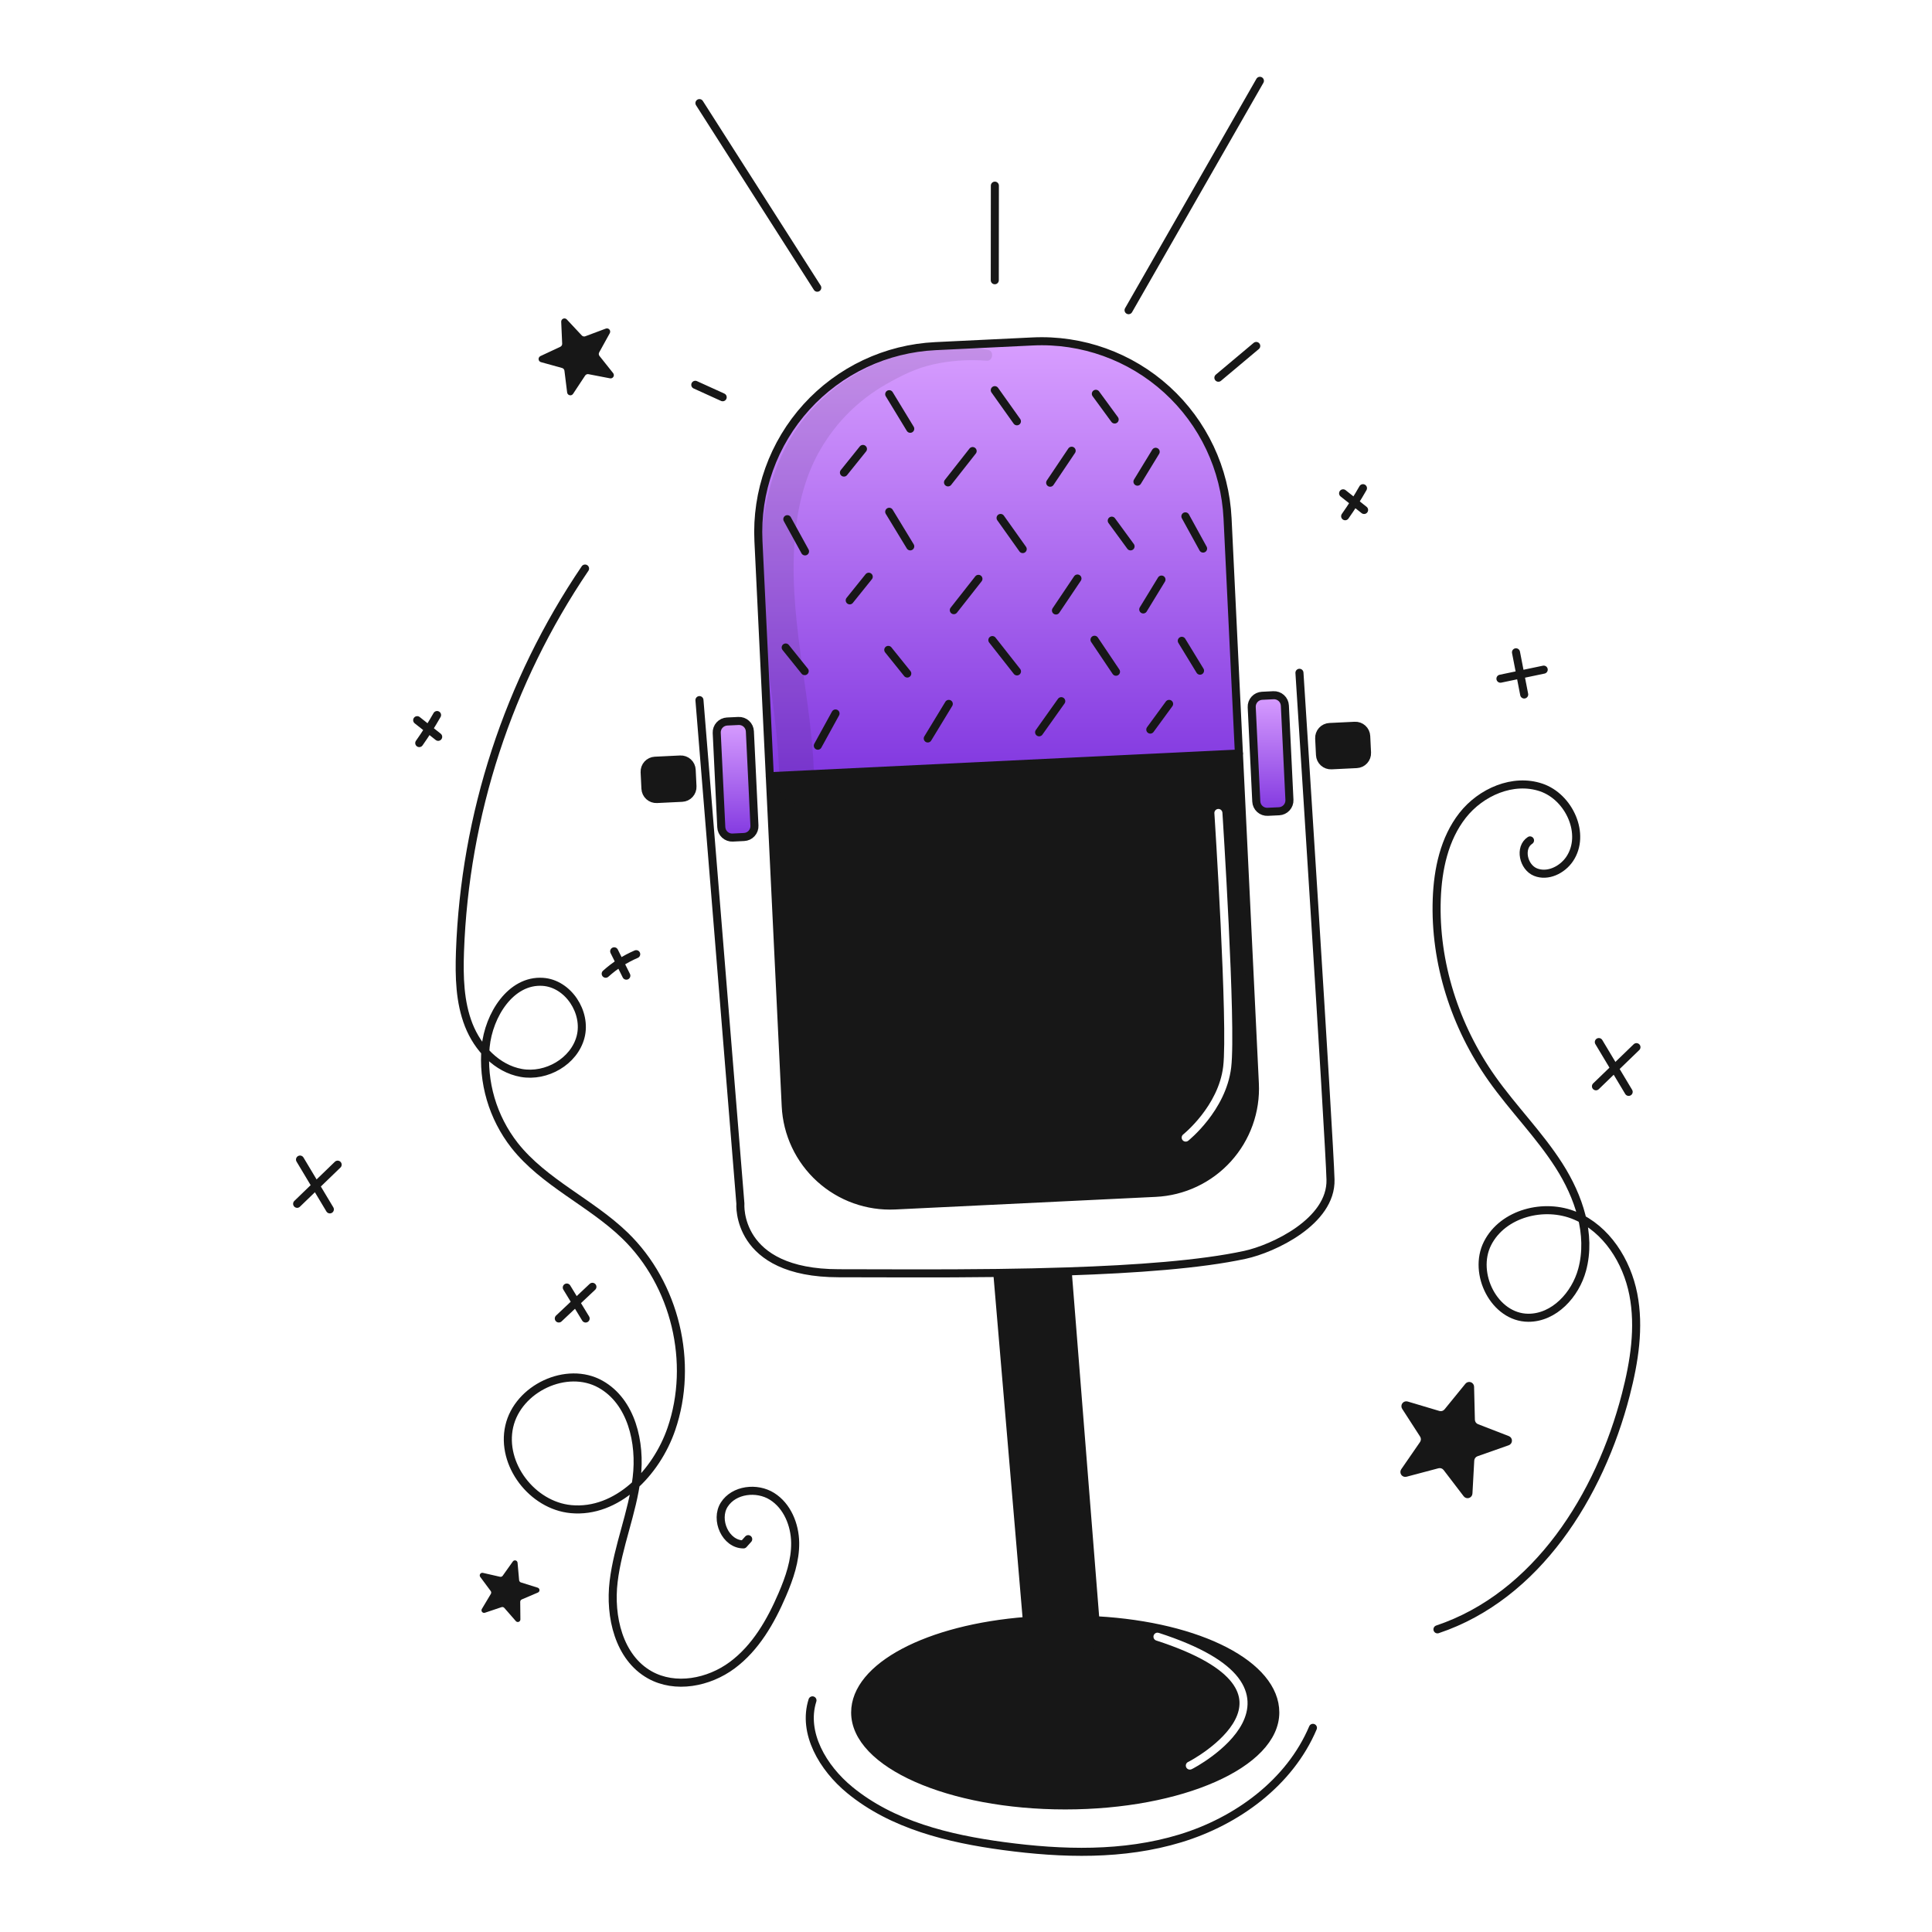<svg width="960" height="960" viewBox="0 0 960 960" fill="none" xmlns="http://www.w3.org/2000/svg">
<g clip-path="url(#clip0_510_1399)">
<path fill-rule="evenodd" clip-rule="evenodd" d="M424.926 850.92C424.926 876.422 471.656 897.1 529.308 897.1C586.949 897.1 633.679 876.419 633.679 850.925C633.679 827.425 596.354 808.033 545.045 805.125L544.309 805.183L547.942 850.92H514.121L510.254 805.42C461.141 809.167 424.926 828.12 424.926 850.92ZM575.764 811.361C574.713 811.021 573.586 811.597 573.246 812.648C572.905 813.699 573.482 814.826 574.533 815.166C595.659 822.005 606.876 829.262 612.084 836.03C614.654 839.371 615.749 842.577 615.892 845.594C616.035 848.631 615.218 851.625 613.727 854.525C610.715 860.379 605.093 865.573 599.986 869.389C597.456 871.28 595.103 872.795 593.348 873.848C592.471 874.375 591.748 874.783 591.233 875.062C590.974 875.202 590.773 875.307 590.635 875.377C590.549 875.42 590.506 875.44 590.494 875.446C589.513 875.833 588.995 876.925 589.332 877.938C589.681 878.986 590.813 879.552 591.861 879.203C592.063 879.136 592.304 879.015 592.424 878.954L592.432 878.95C592.616 878.858 592.855 878.733 593.139 878.579C593.708 878.27 594.482 877.833 595.407 877.278C597.255 876.169 599.724 874.579 602.38 872.594C607.646 868.659 613.853 863.023 617.283 856.355C619.013 852.994 620.071 849.304 619.887 845.406C619.702 841.489 618.269 837.511 615.254 833.591C609.29 825.839 597.107 818.269 575.764 811.361Z" fill="#171717"/>
<path fill-rule="evenodd" clip-rule="evenodd" d="M620.544 558.422C622.843 552.008 623.857 545.205 623.526 538.4L615.606 374.426L382.506 385.687L390.427 549.662C390.755 556.467 392.42 563.142 395.328 569.303C398.236 575.465 402.328 580.994 407.373 585.574C412.417 590.154 418.314 593.696 424.728 595.997C431.141 598.298 437.944 599.313 444.75 598.985L574.215 592.723C581.02 592.395 587.694 590.73 593.856 587.823C600.017 584.915 605.546 580.822 610.125 575.777C614.704 570.733 618.245 564.835 620.544 558.422ZM607.41 403.834C607.338 402.731 606.387 401.896 605.285 401.967C604.182 402.039 603.347 402.99 603.418 404.092L605.414 403.963C603.418 404.092 603.418 404.093 603.418 404.093L603.418 404.097L603.419 404.111L603.423 404.168L603.438 404.395C603.45 404.595 603.469 404.892 603.494 405.28C603.544 406.058 603.616 407.201 603.707 408.663C603.889 411.588 604.147 415.789 604.448 420.896C605.051 431.11 605.828 444.942 606.529 459.418C607.229 473.896 607.852 489.008 608.145 501.783C608.439 514.617 608.396 524.938 607.798 529.933C606.622 539.757 601.7 548.189 596.974 554.229C594.62 557.237 592.341 559.618 590.654 561.243C589.811 562.055 589.118 562.677 588.641 563.091C588.402 563.299 588.218 563.454 588.095 563.556C588.059 563.585 588.029 563.61 588.004 563.631C587.986 563.645 587.971 563.658 587.959 563.667L587.928 563.693L587.923 563.697L587.922 563.697L587.922 563.698L587.922 563.698C587.058 564.386 586.915 565.643 587.603 566.507C588.291 567.372 589.549 567.515 590.413 566.827L589.168 565.262C590.413 566.827 590.414 566.826 590.414 566.826L590.416 566.825L590.42 566.821L590.434 566.81L590.481 566.772C590.521 566.74 590.577 566.694 590.65 566.634C590.794 566.514 591.002 566.339 591.264 566.111C591.788 565.656 592.532 564.988 593.429 564.124C595.221 562.397 597.632 559.878 600.124 556.694C605.087 550.352 610.473 541.239 611.77 530.409C612.408 525.077 612.437 514.458 612.144 501.692C611.85 488.867 611.225 473.717 610.524 459.225C609.823 444.731 609.044 430.883 608.441 420.661C608.139 415.549 607.882 411.343 607.699 408.414C607.608 406.95 607.536 405.805 607.486 405.026C607.471 404.788 607.458 404.583 607.447 404.415L607.429 404.138L607.415 403.911L607.411 403.853L607.41 403.838L607.41 403.835C607.41 403.834 607.41 403.834 605.414 403.963L607.41 403.834Z" fill="#171717"/>
<path d="M679.264 374.004C679.329 375.438 678.824 376.84 677.858 377.902C676.892 378.964 675.545 379.6 674.112 379.67L661.565 380.277C660.13 380.345 658.728 379.84 657.665 378.874C656.603 377.908 655.967 376.56 655.899 375.125L655.499 366.913C655.464 366.204 655.57 365.494 655.809 364.826C656.049 364.157 656.418 363.542 656.895 363.016C657.372 362.489 657.949 362.063 658.591 361.759C659.233 361.456 659.929 361.282 660.639 361.247L673.198 360.639C673.907 360.605 674.617 360.71 675.286 360.95C675.955 361.189 676.57 361.558 677.096 362.036C677.622 362.513 678.049 363.09 678.352 363.732C678.656 364.375 678.829 365.071 678.864 365.78L679.264 374.004Z" fill="#171717"/>
<path d="M640.712 397.451C640.778 398.885 640.272 400.287 639.307 401.349C638.341 402.41 636.994 403.047 635.56 403.117L629.906 403.385C629.197 403.42 628.487 403.314 627.818 403.075C627.15 402.835 626.535 402.466 626.009 401.989C625.482 401.512 625.055 400.935 624.752 400.293C624.449 399.651 624.275 398.955 624.24 398.245L621.973 351.399C621.904 349.966 622.406 348.564 623.371 347.502C624.335 346.439 625.681 345.803 627.114 345.733L632.78 345.453C634.214 345.386 635.617 345.891 636.679 346.857C637.742 347.823 638.377 349.171 638.446 350.605L640.712 397.451Z" fill="url(#paint0_linear_510_1399)"/>
<path d="M609.963 257.564L615.605 374.424L382.505 385.685L376.862 268.826C376.275 256.697 378.083 244.57 382.183 233.14C386.283 221.709 392.594 211.198 400.757 202.206C408.919 193.215 418.773 185.919 429.755 180.736C440.737 175.553 452.632 172.584 464.762 171.998L513.139 169.662C537.635 168.48 561.597 177.077 579.755 193.562C597.913 210.046 608.779 233.068 609.963 257.564V257.564Z" fill="url(#paint1_linear_510_1399)"/>
<path d="M510.253 805.414L495.568 632.747V632.537C507.146 632.385 518.933 632.152 530.581 631.754L530.616 632.747L544.308 805.18L547.941 850.917H514.12L510.253 805.414Z" fill="#171717"/>
<path d="M374.877 410.232C374.911 410.943 374.805 411.653 374.565 412.322C374.324 412.992 373.954 413.607 373.476 414.134C372.997 414.66 372.419 415.087 371.776 415.389C371.132 415.692 370.435 415.865 369.725 415.898L364.071 416.178C363.36 416.213 362.65 416.107 361.981 415.866C361.311 415.626 360.696 415.256 360.169 414.778C359.643 414.299 359.216 413.722 358.914 413.078C358.611 412.435 358.438 411.738 358.405 411.027L356.139 364.18C356.072 362.748 356.576 361.348 357.539 360.286C358.502 359.225 359.847 358.587 361.279 358.514L366.945 358.245C367.654 358.209 368.364 358.314 369.034 358.553C369.703 358.792 370.319 359.162 370.845 359.639C371.371 360.117 371.798 360.694 372.101 361.337C372.404 361.98 372.577 362.676 372.611 363.386L374.877 410.232Z" fill="url(#paint2_linear_510_1399)"/>
<path d="M344.083 390.756C344.149 392.19 343.643 393.592 342.678 394.654C341.712 395.716 340.364 396.352 338.931 396.422L326.385 397.029C324.951 397.095 323.549 396.589 322.487 395.624C321.425 394.658 320.789 393.311 320.719 391.877L320.319 383.664C320.285 382.954 320.391 382.243 320.631 381.574C320.872 380.904 321.242 380.289 321.721 379.763C322.2 379.236 322.777 378.81 323.421 378.507C324.065 378.204 324.762 378.031 325.473 377.998L338.02 377.391C338.729 377.356 339.439 377.462 340.108 377.701C340.777 377.941 341.392 378.31 341.918 378.787C342.444 379.264 342.871 379.841 343.174 380.483C343.478 381.126 343.652 381.822 343.686 382.531L344.083 390.756Z" fill="#171717"/>
<path d="M615.606 374.424L623.527 538.398C623.858 545.203 622.844 552.007 620.545 558.42C618.246 564.834 614.705 570.731 610.126 575.776C605.547 580.821 600.018 584.914 593.857 587.821C587.695 590.729 581.021 592.394 574.216 592.721L444.751 598.983C437.945 599.312 431.142 598.296 424.729 595.996C418.315 593.695 412.418 590.153 407.374 585.573C402.33 580.993 398.237 575.464 395.329 569.302C392.421 563.14 390.756 556.466 390.428 549.66L382.507 385.685L376.864 268.826C376.277 256.697 378.085 244.57 382.185 233.14C386.285 221.709 392.596 211.198 400.758 202.207C408.921 193.215 418.774 185.92 429.756 180.736C440.738 175.553 452.633 172.584 464.763 171.998L513.14 169.662C537.635 168.48 561.597 177.077 579.755 193.561C597.913 210.045 608.779 233.067 609.964 257.562L615.606 374.424Z" stroke="#171717" stroke-width="4" stroke-linecap="round" stroke-linejoin="round"/>
<path d="M382.506 385.687L615.605 374.426" stroke="#171717" stroke-width="4" stroke-linecap="round" stroke-linejoin="round"/>
<path d="M369.725 415.9L364.071 416.18C363.36 416.215 362.65 416.109 361.981 415.868C361.311 415.628 360.696 415.258 360.169 414.779C359.643 414.301 359.216 413.724 358.914 413.08C358.611 412.436 358.438 411.74 358.405 411.029L356.139 364.182C356.072 362.75 356.576 361.35 357.539 360.288C358.502 359.227 359.847 358.589 361.279 358.516L366.945 358.247C367.654 358.211 368.364 358.316 369.034 358.555C369.703 358.794 370.319 359.163 370.845 359.641C371.371 360.119 371.798 360.696 372.101 361.339C372.404 361.982 372.577 362.678 372.611 363.388L374.877 410.234C374.911 410.945 374.805 411.655 374.565 412.324C374.324 412.994 373.954 413.609 373.476 414.136C372.997 414.662 372.419 415.089 371.776 415.391C371.132 415.694 370.435 415.867 369.725 415.9V415.9Z" stroke="#171717" stroke-width="4" stroke-linecap="round" stroke-linejoin="round"/>
<path d="M635.56 403.117L629.906 403.385C629.197 403.42 628.487 403.314 627.818 403.075C627.15 402.835 626.535 402.466 626.009 401.989C625.482 401.512 625.055 400.935 624.752 400.293C624.449 399.651 624.275 398.955 624.24 398.245L621.973 351.399C621.904 349.966 622.406 348.564 623.371 347.502C624.335 346.439 625.681 345.803 627.114 345.733L632.78 345.453C634.214 345.386 635.617 345.891 636.679 346.857C637.742 347.823 638.377 349.171 638.446 350.605L640.712 397.452C640.777 398.886 640.272 400.287 639.306 401.349C638.341 402.411 636.994 403.047 635.56 403.117V403.117Z" stroke="#171717" stroke-width="4" stroke-linecap="round" stroke-linejoin="round"/>
<path d="M347.553 347.882L367.892 598.026C367.892 598.026 365.147 632.665 416.818 632.665C437.403 632.665 465.768 632.91 495.569 632.536C507.147 632.384 518.934 632.151 530.582 631.753C564.227 630.643 596.576 628.307 618.655 623.517C632.476 620.526 661.67 607.033 661.121 586.133C660.572 565.233 645.689 334.307 645.689 334.307" stroke="#171717" stroke-width="4" stroke-linecap="round" stroke-linejoin="round"/>
<path d="M545.045 805.121C596.354 808.029 633.679 827.421 633.679 850.921C633.679 876.421 586.949 897.101 529.308 897.101C471.667 897.101 424.926 876.423 424.926 850.921C424.926 828.121 461.141 809.168 510.254 805.421C510.313 805.421 510.371 805.409 510.43 805.409" stroke="#171717" stroke-width="4" stroke-linecap="round" stroke-linejoin="round"/>
<path d="M495.568 632.746L510.253 805.413L514.12 850.916H547.941L544.308 805.179L530.616 632.746" stroke="#171717" stroke-width="4" stroke-linecap="round" stroke-linejoin="round"/>
<path d="M338.931 396.422L326.385 397.029C324.951 397.095 323.549 396.589 322.487 395.624C321.425 394.658 320.789 393.311 320.719 391.877L320.319 383.664C320.285 382.954 320.391 382.243 320.631 381.574C320.872 380.904 321.242 380.289 321.721 379.763C322.2 379.236 322.777 378.81 323.421 378.507C324.065 378.204 324.762 378.031 325.473 377.998L338.02 377.391C338.729 377.356 339.439 377.462 340.108 377.701C340.777 377.941 341.392 378.31 341.918 378.787C342.444 379.264 342.871 379.841 343.174 380.483C343.478 381.126 343.652 381.822 343.686 382.531L344.086 390.756C344.152 392.191 343.646 393.593 342.679 394.655C341.713 395.717 340.365 396.353 338.931 396.422Z" stroke="#171717" stroke-width="4" stroke-linecap="round" stroke-linejoin="round"/>
<path d="M674.112 379.67L661.565 380.277C660.13 380.345 658.728 379.84 657.665 378.874C656.603 377.908 655.967 376.56 655.899 375.125L655.499 366.913C655.464 366.204 655.57 365.494 655.809 364.826C656.049 364.157 656.418 363.542 656.895 363.016C657.372 362.489 657.949 362.063 658.591 361.759C659.233 361.456 659.929 361.282 660.639 361.247L673.198 360.639C673.907 360.605 674.617 360.71 675.286 360.95C675.955 361.189 676.57 361.558 677.096 362.036C677.622 362.513 678.049 363.09 678.352 363.732C678.656 364.375 678.829 365.071 678.864 365.78L679.264 374.004C679.329 375.438 678.824 376.84 677.858 377.902C676.892 378.964 675.545 379.6 674.112 379.67V379.67Z" stroke="#171717" stroke-width="4" stroke-linecap="round" stroke-linejoin="round"/>
<path d="M290.712 282.508C252.523 338.895 230.983 404.895 228.555 472.953C228.139 485.253 228.413 497.895 232.913 509.353C237.413 520.811 246.925 530.976 259.04 533.143C271.469 535.367 285.297 527.461 288.485 515.243C291.673 503.025 282.325 488.719 269.726 487.872C253.847 486.804 242.831 504.397 241.302 520.239C239.691 537.766 244.83 555.248 255.669 569.116C270.33 587.7 293.489 597.442 310.506 613.896C335.526 638.088 344.906 677.162 333.592 710.075C326.129 731.785 306.56 752.041 283.706 749.875C264.451 748.049 248.767 727.622 253.044 708.759C257.321 689.896 281.612 678.344 298.463 687.838C313.806 696.482 318.488 716.805 316.363 734.288C314.238 751.771 307.025 768.329 304.916 785.813C302.807 803.297 307.516 823.619 322.881 832.233C335.553 839.339 352.149 836.098 363.819 827.444C375.489 818.79 383.009 805.664 388.731 792.309C392.246 784.109 395.253 775.44 395.116 766.516C394.979 757.592 391.188 748.301 383.637 743.543C376.086 738.785 364.665 740.121 359.876 747.651C355.087 755.181 360.525 767.42 369.45 767.4L371.782 764.8" stroke="#171717" stroke-width="4" stroke-linecap="round" stroke-linejoin="round"/>
<path d="M714.265 809.616C763.576 793.097 794.88 743.304 807.879 692.951C812.079 676.68 814.804 659.595 811.579 643.103C808.354 626.611 798.291 610.717 782.833 604.129C767.375 597.541 746.741 602.824 739.147 617.814C731.553 632.804 742.577 654.699 759.381 654.789C772.248 654.858 782.811 643.347 786.16 630.922C790.894 613.357 784.46 594.522 774.674 579.186C764.888 563.85 751.862 550.849 741.361 535.993C723.067 510.112 712.776 478.381 713.916 446.708C714.446 431.976 717.66 416.76 726.754 405.158C735.848 393.556 751.873 386.552 765.83 391.294C779.787 396.036 788.197 414.635 779.937 426.845C776.266 432.272 769.048 435.808 762.974 433.345C756.9 430.882 754.767 421.171 760.256 417.593" stroke="#171717" stroke-width="4" stroke-linecap="round" stroke-linejoin="round"/>
<path d="M406.099 142.962L347.549 51.234" stroke="#171717" stroke-width="4" stroke-linecap="round" stroke-linejoin="round"/>
<path d="M494.301 139.252L494.345 92.252" stroke="#171717" stroke-width="4" stroke-linecap="round" stroke-linejoin="round"/>
<path d="M560.781 154.131L626.038 40.158" stroke="#171717" stroke-width="4" stroke-linecap="round" stroke-linejoin="round"/>
<path d="M359.094 197.39L345.488 191.205" stroke="#171717" stroke-width="4" stroke-linecap="round" stroke-linejoin="round"/>
<path d="M605.414 187.689L624.214 171.906" stroke="#171717" stroke-width="4" stroke-linecap="round" stroke-linejoin="round"/>
<path d="M809.274 542.546L794.451 517.799" stroke="#171717" stroke-width="4" stroke-linecap="round" stroke-linejoin="round"/>
<path d="M793.021 539.774L813.146 520.328" stroke="#171717" stroke-width="4" stroke-linecap="round" stroke-linejoin="round"/>
<path d="M217.729 366.125L207.301 357.854" stroke="#171717" stroke-width="4" stroke-linecap="round" stroke-linejoin="round"/>
<path d="M208.324 369.233C211.499 364.737 214.448 360.092 217.172 355.299" stroke="#171717" stroke-width="4" stroke-linecap="round" stroke-linejoin="round"/>
<path d="M311.222 484.799L305.188 472.699" stroke="#171717" stroke-width="4" stroke-linecap="round" stroke-linejoin="round"/>
<path d="M300.967 483.842C305.454 479.797 310.574 476.514 316.123 474.125" stroke="#171717" stroke-width="4" stroke-linecap="round" stroke-linejoin="round"/>
<path d="M291 655.155L281.635 639.773" stroke="#171717" stroke-width="4" stroke-linecap="round" stroke-linejoin="round"/>
<path d="M277.672 655.144L294.364 639.412" stroke="#171717" stroke-width="4" stroke-linecap="round" stroke-linejoin="round"/>
<path d="M714.771 729.573L698.891 733.781C698.412 733.908 697.905 733.885 697.439 733.716C696.973 733.546 696.57 733.237 696.285 732.832C696 732.426 695.846 731.943 695.844 731.447C695.842 730.951 695.991 730.466 696.273 730.058L705.603 716.536C705.875 716.142 706.025 715.675 706.032 715.196C706.04 714.717 705.905 714.246 705.645 713.843L696.735 700.043C696.466 699.627 696.332 699.138 696.349 698.642C696.367 698.147 696.536 697.668 696.833 697.272C697.131 696.875 697.543 696.579 698.014 696.424C698.485 696.269 698.992 696.262 699.467 696.403L715.21 701.098C715.669 701.235 716.159 701.233 716.617 701.092C717.075 700.951 717.481 700.677 717.784 700.305L728.158 687.567C728.471 687.182 728.894 686.903 729.371 686.766C729.848 686.629 730.355 686.642 730.824 686.802C731.293 686.963 731.702 687.263 731.995 687.663C732.289 688.063 732.452 688.543 732.464 689.039L732.864 705.463C732.876 705.942 733.03 706.406 733.306 706.798C733.582 707.189 733.967 707.491 734.414 707.663L749.734 713.593C750.197 713.772 750.593 714.089 750.87 714.5C751.148 714.911 751.292 715.397 751.284 715.893C751.277 716.389 751.117 716.871 750.828 717.273C750.538 717.676 750.132 717.98 749.664 718.144L734.164 723.599C733.712 723.759 733.317 724.048 733.03 724.431C732.742 724.815 732.574 725.275 732.548 725.753L731.648 742.153C731.621 742.648 731.442 743.123 731.137 743.514C730.831 743.904 730.413 744.192 729.939 744.338C729.465 744.484 728.958 744.481 728.486 744.33C728.014 744.179 727.599 743.886 727.298 743.492L717.321 730.441C717.029 730.061 716.631 729.775 716.178 729.621C715.724 729.466 715.234 729.45 714.771 729.573V729.573Z" fill="#171717"/>
<path d="M290.759 186.617L284.748 195.71C284.567 195.985 284.305 196.197 284 196.318C283.694 196.44 283.358 196.464 283.038 196.389C282.718 196.314 282.428 196.142 282.209 195.898C281.989 195.653 281.849 195.347 281.809 195.02L280.465 184.204C280.426 183.889 280.294 183.592 280.086 183.351C279.878 183.111 279.603 182.937 279.297 182.852L268.797 179.944C268.48 179.857 268.198 179.674 267.988 179.421C267.778 179.167 267.65 178.856 267.623 178.528C267.595 178.201 267.669 177.872 267.834 177.588C267.998 177.303 268.246 177.076 268.544 176.936L278.415 172.315C278.703 172.181 278.945 171.963 279.11 171.691C279.275 171.419 279.355 171.104 279.341 170.786L278.86 159.897C278.845 159.569 278.932 159.243 279.108 158.965C279.284 158.687 279.541 158.47 279.844 158.343C280.147 158.215 280.482 158.184 280.804 158.252C281.126 158.321 281.418 158.487 281.643 158.727L289.088 166.687C289.305 166.92 289.587 167.082 289.896 167.155C290.206 167.227 290.53 167.207 290.828 167.095L301.035 163.273C301.343 163.16 301.678 163.143 301.995 163.226C302.312 163.308 302.597 163.485 302.811 163.734C303.025 163.982 303.157 164.29 303.191 164.616C303.225 164.942 303.159 165.271 303.001 165.558L297.731 175.099C297.577 175.378 297.51 175.695 297.536 176.012C297.563 176.329 297.683 176.631 297.881 176.879L304.671 185.406C304.876 185.664 304.997 185.978 305.018 186.306C305.038 186.634 304.958 186.961 304.788 187.242C304.618 187.523 304.365 187.746 304.065 187.879C303.764 188.013 303.43 188.051 303.107 187.989L292.407 185.925C292.095 185.865 291.771 185.898 291.478 186.021C291.185 186.144 290.935 186.352 290.759 186.617V186.617Z" fill="#171717"/>
<path d="M249.211 798.587L240.947 801.367C240.698 801.451 240.429 801.456 240.176 801.382C239.923 801.309 239.699 801.159 239.534 800.954C239.369 800.749 239.271 800.498 239.252 800.236C239.234 799.973 239.297 799.711 239.432 799.486L243.901 792C244.032 791.781 244.095 791.529 244.082 791.275C244.069 791.021 243.982 790.776 243.83 790.572L238.63 783.572C238.474 783.36 238.385 783.106 238.378 782.843C238.37 782.58 238.443 782.321 238.586 782.101C238.73 781.88 238.938 781.709 239.182 781.611C239.425 781.512 239.694 781.49 239.95 781.549L248.45 783.489C248.698 783.545 248.958 783.527 249.195 783.437C249.433 783.346 249.639 783.187 249.786 782.98L254.838 775.874C254.991 775.659 255.205 775.496 255.453 775.408C255.701 775.319 255.97 775.308 256.224 775.377C256.478 775.446 256.704 775.59 256.874 775.792C257.043 775.994 257.146 776.242 257.169 776.505L257.951 785.188C257.974 785.441 258.072 785.682 258.233 785.88C258.393 786.079 258.608 786.225 258.851 786.301L267.17 788.91C267.421 788.988 267.642 789.142 267.804 789.35C267.965 789.558 268.058 789.811 268.071 790.073C268.085 790.336 268.017 790.597 267.877 790.82C267.738 791.043 267.533 791.218 267.291 791.322L259.274 794.748C259.04 794.848 258.84 795.015 258.701 795.229C258.562 795.443 258.49 795.693 258.493 795.948L258.583 804.666C258.586 804.929 258.508 805.186 258.36 805.404C258.211 805.621 258 805.788 257.754 805.882C257.509 805.975 257.24 805.992 256.985 805.928C256.729 805.865 256.5 805.724 256.326 805.527L250.589 798.961C250.422 798.769 250.202 798.631 249.957 798.565C249.712 798.498 249.452 798.506 249.211 798.587V798.587Z" fill="#171717"/>
<path d="M677.807 253.399L667.381 245.129" stroke="#171717" stroke-width="4" stroke-linecap="round" stroke-linejoin="round"/>
<path d="M668.4 256.511C671.576 252.016 674.526 247.371 677.249 242.578" stroke="#171717" stroke-width="4" stroke-linecap="round" stroke-linejoin="round"/>
<path d="M757.36 345.084L753.287 324.127" stroke="#171717" stroke-width="4" stroke-linecap="round" stroke-linejoin="round"/>
<path d="M745.561 337.242L767.061 332.742" stroke="#171717" stroke-width="4" stroke-linecap="round" stroke-linejoin="round"/>
<path d="M163.901 600.936L149.078 576.184" stroke="#171717" stroke-width="4" stroke-linecap="round" stroke-linejoin="round"/>
<path d="M147.65 598.163L167.775 578.717" stroke="#171717" stroke-width="4" stroke-linecap="round" stroke-linejoin="round"/>
<path d="M571.576 362.527L580.922 349.756" stroke="#171717" stroke-width="4" stroke-linecap="round" stroke-linejoin="round"/>
<path d="M516.334 363.875L527.33 348.41" stroke="#171717" stroke-width="4" stroke-linecap="round" stroke-linejoin="round"/>
<path d="M461.002 366.938L471.447 349.756" stroke="#171717" stroke-width="4" stroke-linecap="round" stroke-linejoin="round"/>
<path d="M406.373 370.529L415.169 354.525" stroke="#171717" stroke-width="4" stroke-linecap="round" stroke-linejoin="round"/>
<path d="M450.82 334.67L441.379 322.928" stroke="#171717" stroke-width="4" stroke-linecap="round" stroke-linejoin="round"/>
<path d="M505.331 333.613L493.096 318.057" stroke="#171717" stroke-width="4" stroke-linecap="round" stroke-linejoin="round"/>
<path d="M554.531 333.781L543.854 317.891" stroke="#171717" stroke-width="4" stroke-linecap="round" stroke-linejoin="round"/>
<path d="M596.285 333.256L587.227 318.416" stroke="#171717" stroke-width="4" stroke-linecap="round" stroke-linejoin="round"/>
<path d="M399.847 333.48L390.406 321.738" stroke="#171717" stroke-width="4" stroke-linecap="round" stroke-linejoin="round"/>
<path d="M552.424 258.715L561.77 271.485" stroke="#171717" stroke-width="4" stroke-linecap="round" stroke-linejoin="round"/>
<path d="M497.182 257.367L508.178 272.833" stroke="#171717" stroke-width="4" stroke-linecap="round" stroke-linejoin="round"/>
<path d="M441.848 254.303L452.294 271.484" stroke="#171717" stroke-width="4" stroke-linecap="round" stroke-linejoin="round"/>
<path d="M391.217 257.98L400.013 273.984" stroke="#171717" stroke-width="4" stroke-linecap="round" stroke-linejoin="round"/>
<path d="M431.668 286.57L422.227 298.312" stroke="#171717" stroke-width="4" stroke-linecap="round" stroke-linejoin="round"/>
<path d="M486.18 287.627L473.945 303.184" stroke="#171717" stroke-width="4" stroke-linecap="round" stroke-linejoin="round"/>
<path d="M535.381 287.461L524.703 303.35" stroke="#171717" stroke-width="4" stroke-linecap="round" stroke-linejoin="round"/>
<path d="M577.134 287.984L568.076 302.825" stroke="#171717" stroke-width="4" stroke-linecap="round" stroke-linejoin="round"/>
<path d="M544.52 195.678L553.866 208.448" stroke="#171717" stroke-width="4" stroke-linecap="round" stroke-linejoin="round"/>
<path d="M494.303 193.873L505.298 209.339" stroke="#171717" stroke-width="4" stroke-linecap="round" stroke-linejoin="round"/>
<path d="M441.848 195.877L452.294 213.059" stroke="#171717" stroke-width="4" stroke-linecap="round" stroke-linejoin="round"/>
<path d="M589.012 256.574L597.808 272.578" stroke="#171717" stroke-width="4" stroke-linecap="round" stroke-linejoin="round"/>
<path d="M428.789 223.078L419.348 234.82" stroke="#171717" stroke-width="4" stroke-linecap="round" stroke-linejoin="round"/>
<path d="M483.298 224.135L471.064 239.692" stroke="#171717" stroke-width="4" stroke-linecap="round" stroke-linejoin="round"/>
<path d="M532.5 223.969L521.822 239.859" stroke="#171717" stroke-width="4" stroke-linecap="round" stroke-linejoin="round"/>
<path d="M574.253 224.492L565.195 239.333" stroke="#171717" stroke-width="4" stroke-linecap="round" stroke-linejoin="round"/>
<path d="M403.714 844.898C398.557 861.148 408.987 878.526 422.147 889.364C443.372 906.843 471.355 913.634 498.605 917.299C527.885 921.238 558.196 922.084 586.465 913.499C614.734 904.914 640.865 885.761 652.388 858.557" stroke="#171717" stroke-width="4" stroke-linecap="round" stroke-linejoin="round"/>
<g opacity="0.1">
<path d="M491.041 173.899C459.089 168.162 423.999 179.95 402.505 204.432C375.805 234.846 375.111 277.976 379.627 316.015C382.581 340.895 387.237 365.609 387.244 390.745C387.244 401.905 404.632 401.925 404.588 390.745C404.431 351.07 392.44 312.245 394.599 272.484C395.543 255.096 399.121 237.547 408.179 222.468C415.867 209.493 426.774 198.722 439.846 191.199C447.564 186.759 455.165 182.913 463.946 181.012C472.605 179.137 481.491 178.541 490.322 179.242C493.346 179.476 494.07 174.442 491.045 173.902L491.041 173.899Z" fill="#171717"/>
</g>
</g>
<defs>
<linearGradient id="paint0_linear_510_1399" x1="631.342" y1="345.447" x2="631.342" y2="403.392" gradientUnits="userSpaceOnUse">
<stop stop-color="#D89EFF"/>
<stop offset="1" stop-color="#8238E0"/>
</linearGradient>
<linearGradient id="paint1_linear_510_1399" x1="496.179" y1="169.555" x2="496.179" y2="385.685" gradientUnits="userSpaceOnUse">
<stop stop-color="#D89EFF"/>
<stop offset="1" stop-color="#8238E0"/>
</linearGradient>
<linearGradient id="paint2_linear_510_1399" x1="365.508" y1="358.238" x2="365.508" y2="416.184" gradientUnits="userSpaceOnUse">
<stop stop-color="#D89EFF"/>
<stop offset="1" stop-color="#8238E0"/>
</linearGradient>
<clipPath id="clip0_510_1399">
<rect width="671" height="885" fill="white" transform="translate(145 38)"/>
</clipPath>
</defs>
</svg>
